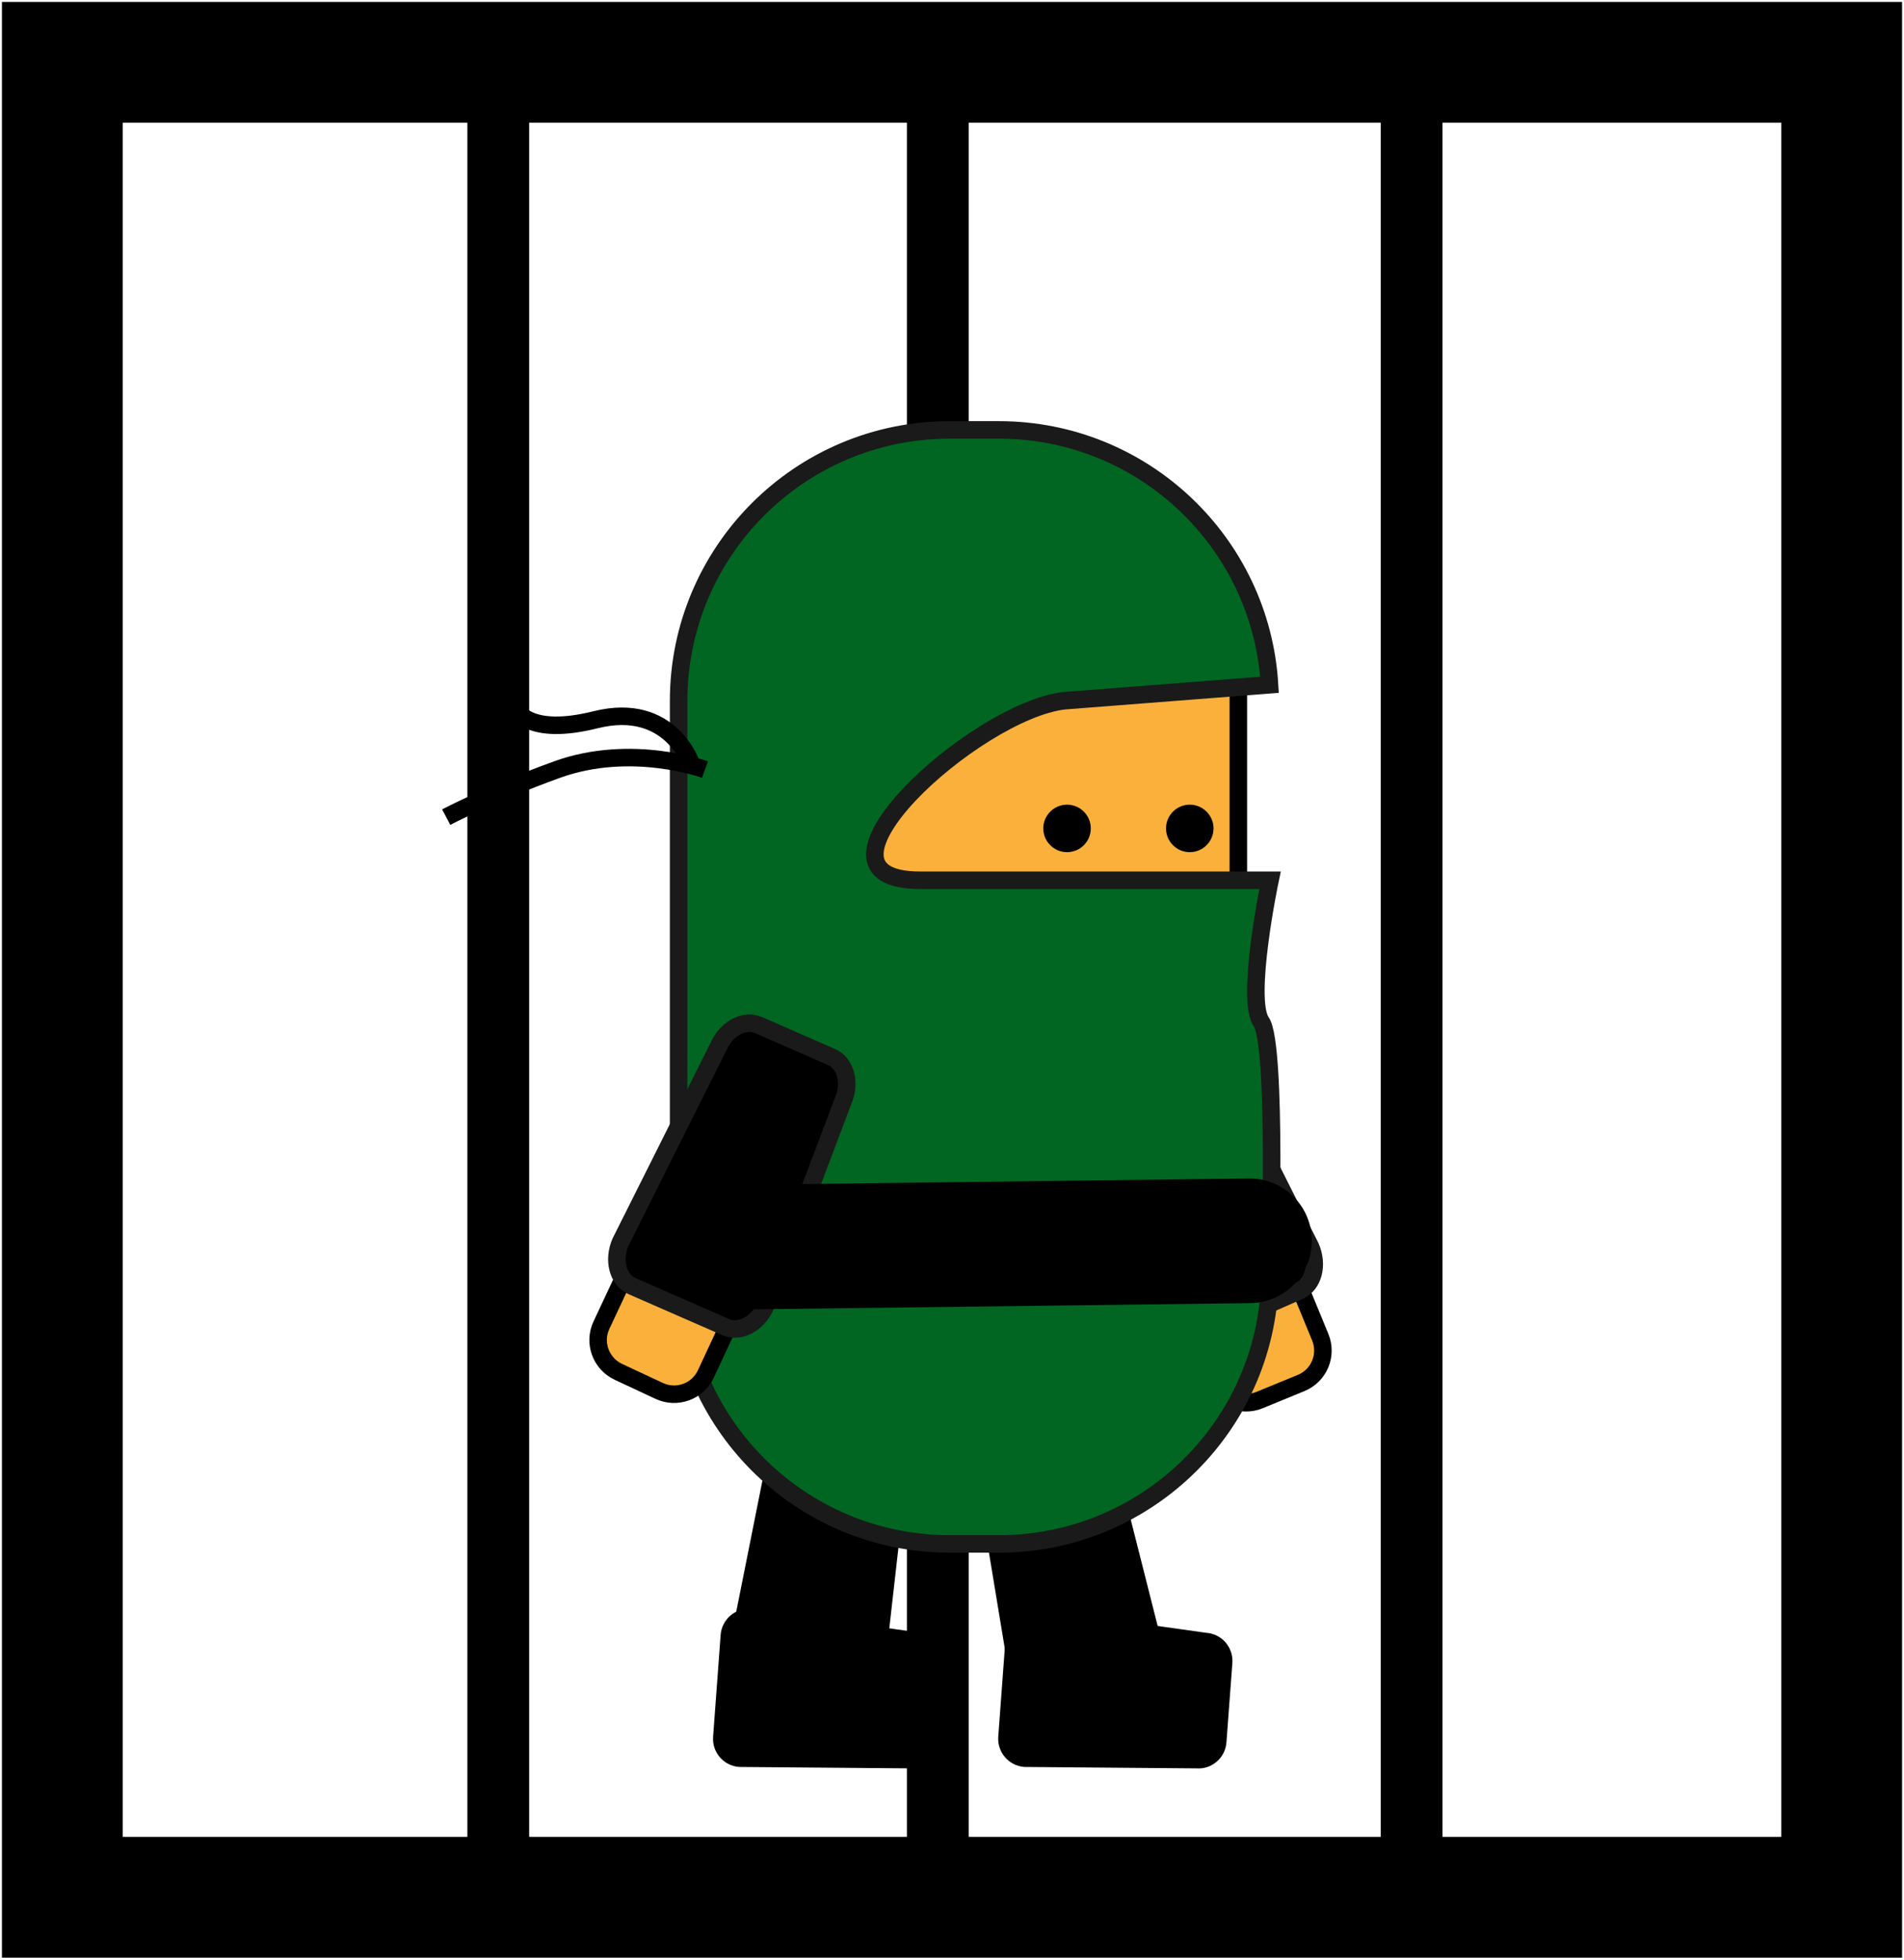 <svg xmlns="http://www.w3.org/2000/svg" xmlns:xlink="http://www.w3.org/1999/xlink" version="1.1" width="30.54" height="31.438" viewBox="0.558 0.494 30.54 31.438">
  <!-- Exported by Scratch - http://scratch.mit.edu/ -->
  <g id="ID0.07952108979225159">
    <path id="ID0.07179283257573843" fill="none" stroke="#000000" stroke-width="1.938" d="M 30.098 1.494 L 1.558 1.494 L 1.558 30.932 L 30.098 30.932 L 30.098 1.494 Z "/>
    <path id="ID0.9966579801402986" fill="none" stroke="#000000" stroke-width="0.991" stroke-linecap="round" d="M 15.6 1.985 L 15.6 30.147 "/>
    <path id="ID0.667331853415817" fill="none" stroke="#000000" stroke-width="0.991" stroke-linecap="round" d="M 8.55 1.837 L 8.55 30.441 "/>
    <path id="ID0.663609794806689" fill="none" stroke="#000000" stroke-width="0.991" stroke-linecap="round" d="M 23.2 1.592 L 23.2 30.539 "/>
  </g>
  <path id="ID0.255261589307338" d="M 19.308 27.295 C 19.387 27.675 19.253 28.024 19.009 28.075 L 17.405 28.41 C 17.161 28.461 16.898 28.194 16.819 27.814 L 16.12 23.579 C 16.04 23.199 16.174 22.85 16.419 22.799 L 17.668 22.538 C 17.913 22.487 18.175 22.754 18.255 23.134 L 19.308 27.295 Z " stroke-width="0.141"/>
  <path id="ID0.03648320911452174" d="M 14.715 27.564 C 14.655 27.948 14.406 28.227 14.16 28.189 L 12.541 27.936 C 12.294 27.897 12.143 27.555 12.203 27.172 L 13.044 22.962 C 13.104 22.579 13.352 22.299 13.599 22.337 L 14.86 22.535 C 15.107 22.573 15.258 22.915 15.198 23.299 L 14.715 27.564 Z " stroke-width="0.141"/>
  <path id="ID0.9573684432543814" fill="#FBB03B" stroke="#000000" stroke-width="0.281" d="M 21.735 21.947 C 21.853 22.235 21.716 22.563 21.428 22.681 L 20.759 22.956 C 20.472 23.074 20.143 22.936 20.025 22.649 L 19.747 21.973 C 19.63 21.685 19.767 21.357 20.054 21.239 L 20.724 20.964 C 21.011 20.846 21.34 20.984 21.457 21.271 L 21.735 21.947 Z "/>
  <path id="ID0.41889808466657996" stroke="#1A1A1A" stroke-width="0.281" d="M 21.578 20.495 C 21.706 20.785 21.625 21.102 21.396 21.203 L 19.897 21.863 C 19.668 21.964 19.379 21.81 19.251 21.52 L 18.006 18.242 C 17.878 17.952 17.96 17.635 18.189 17.535 L 19.357 17.02 C 19.586 16.92 19.875 17.073 20.002 17.363 L 21.578 20.495 Z "/>
  <path id="ID0.13261056737974286" fill="#FBB03B" stroke="#000000" stroke-width="0.281" d="M 13.56 10.694 L 20.421 10.694 L 20.421 16.327 L 13.56 16.327 L 13.56 10.694 Z "/>
  <path id="ID0.6617734562605619" fill="#006622" stroke="#1A1A1A" stroke-width="0.281" d="M 15.316 14.616 C 13.221 14.616 16.186 11.905 17.626 11.736 L 20.921 11.48 C 20.786 9.199 18.894 7.391 16.579 7.391 L 15.793 7.391 C 13.39 7.391 11.443 9.338 11.443 11.741 L 11.443 20.913 C 11.443 23.316 13.39 25.263 15.793 25.263 L 16.579 25.263 C 18.982 25.263 20.929 23.316 20.929 20.913 C 20.929 20.913 21.046 17.261 20.789 16.889 C 20.531 16.517 20.929 14.616 20.929 14.616 L 15.316 14.616 Z "/>
  <path id="ID0.7134617334231734" d="M 19.642 13.403 C 19.747 13.403 19.842 13.446 19.911 13.515 C 19.98 13.584 20.023 13.679 20.023 13.784 C 20.023 13.889 19.98 13.985 19.911 14.053 C 19.842 14.123 19.747 14.165 19.642 14.165 C 19.537 14.165 19.441 14.123 19.372 14.053 C 19.303 13.985 19.261 13.889 19.261 13.784 C 19.261 13.679 19.303 13.584 19.372 13.515 C 19.441 13.446 19.537 13.403 19.642 13.403 Z " stroke-width="0.141"/>
  <path id="ID0.6494691404514015" d="M 17.673 13.403 C 17.778 13.403 17.874 13.446 17.943 13.515 C 18.012 13.584 18.054 13.679 18.054 13.784 C 18.054 13.889 18.012 13.985 17.943 14.053 C 17.874 14.123 17.778 14.165 17.673 14.165 C 17.568 14.165 17.473 14.123 17.404 14.053 C 17.335 13.985 17.292 13.889 17.292 13.784 C 17.292 13.679 17.335 13.584 17.404 13.515 C 17.473 13.446 17.568 13.403 17.673 13.403 Z " stroke-width="0.141"/>
  <path id="ID0.3106537782587111" fill="none" stroke="#000000" stroke-width="0.281" d="M 11.866 12.84 C 11.866 12.84 10.69 12.408 9.494 12.84 C 8.439 13.222 7.715 13.603 7.715 13.603 "/>
  <path id="ID0.4428880806080997" fill="none" stroke="#000000" stroke-width="0.281" d="M 11.658 12.778 C 11.658 12.778 11.33 11.737 10.111 12.041 C 9.023 12.313 8.837 11.873 8.837 11.873 "/>
  <path id="ID0.08818722935393453" fill="#FBB03B" stroke="#000000" stroke-width="0.281" d="M 11.879 22.538 C 11.747 22.819 11.412 22.94 11.131 22.808 L 10.476 22.502 C 10.195 22.37 10.073 22.035 10.205 21.754 L 10.515 21.092 C 10.647 20.811 10.981 20.689 11.263 20.821 L 11.918 21.128 C 12.199 21.259 12.32 21.594 12.188 21.875 L 11.879 22.538 Z "/>
  <path id="ID0.8803494698368013" stroke="#1A1A1A" stroke-width="0.281" d="M 12.841 21.439 C 12.715 21.73 12.426 21.884 12.197 21.784 L 10.696 21.127 C 10.468 21.027 10.385 20.71 10.512 20.42 L 12.082 17.285 C 12.209 16.994 12.498 16.84 12.726 16.94 L 13.896 17.452 C 14.124 17.552 14.207 17.869 14.08 18.159 L 12.841 21.439 Z "/>
  <path id="ID0.5842904108576477" d="M 12.413 28.841 C 12.164 28.822 11.977 28.605 11.996 28.356 L 12.117 26.722 C 12.136 26.473 12.352 26.287 12.601 26.305 L 15.334 26.689 C 15.583 26.707 15.769 26.924 15.751 27.173 L 15.656 28.446 C 15.638 28.695 15.421 28.883 15.173 28.864 L 12.413 28.841 Z " stroke-width="0.141"/>
  <path id="ID0.01732994895428419" d="M 16.987 28.841 C 16.738 28.822 16.552 28.605 16.57 28.356 L 16.691 26.722 C 16.709 26.473 16.926 26.287 17.175 26.305 L 19.908 26.689 C 20.157 26.707 20.343 26.924 20.325 27.173 L 20.23 28.446 C 20.212 28.695 19.995 28.883 19.747 28.864 L 16.987 28.841 Z " stroke-width="0.141"/>
  <path id="ID0.7907564179040492" fill="none" stroke="#000000" stroke-width="2" stroke-linecap="round" d="M 20.6 20.4 L 12.6 20.5 "/>
</svg>